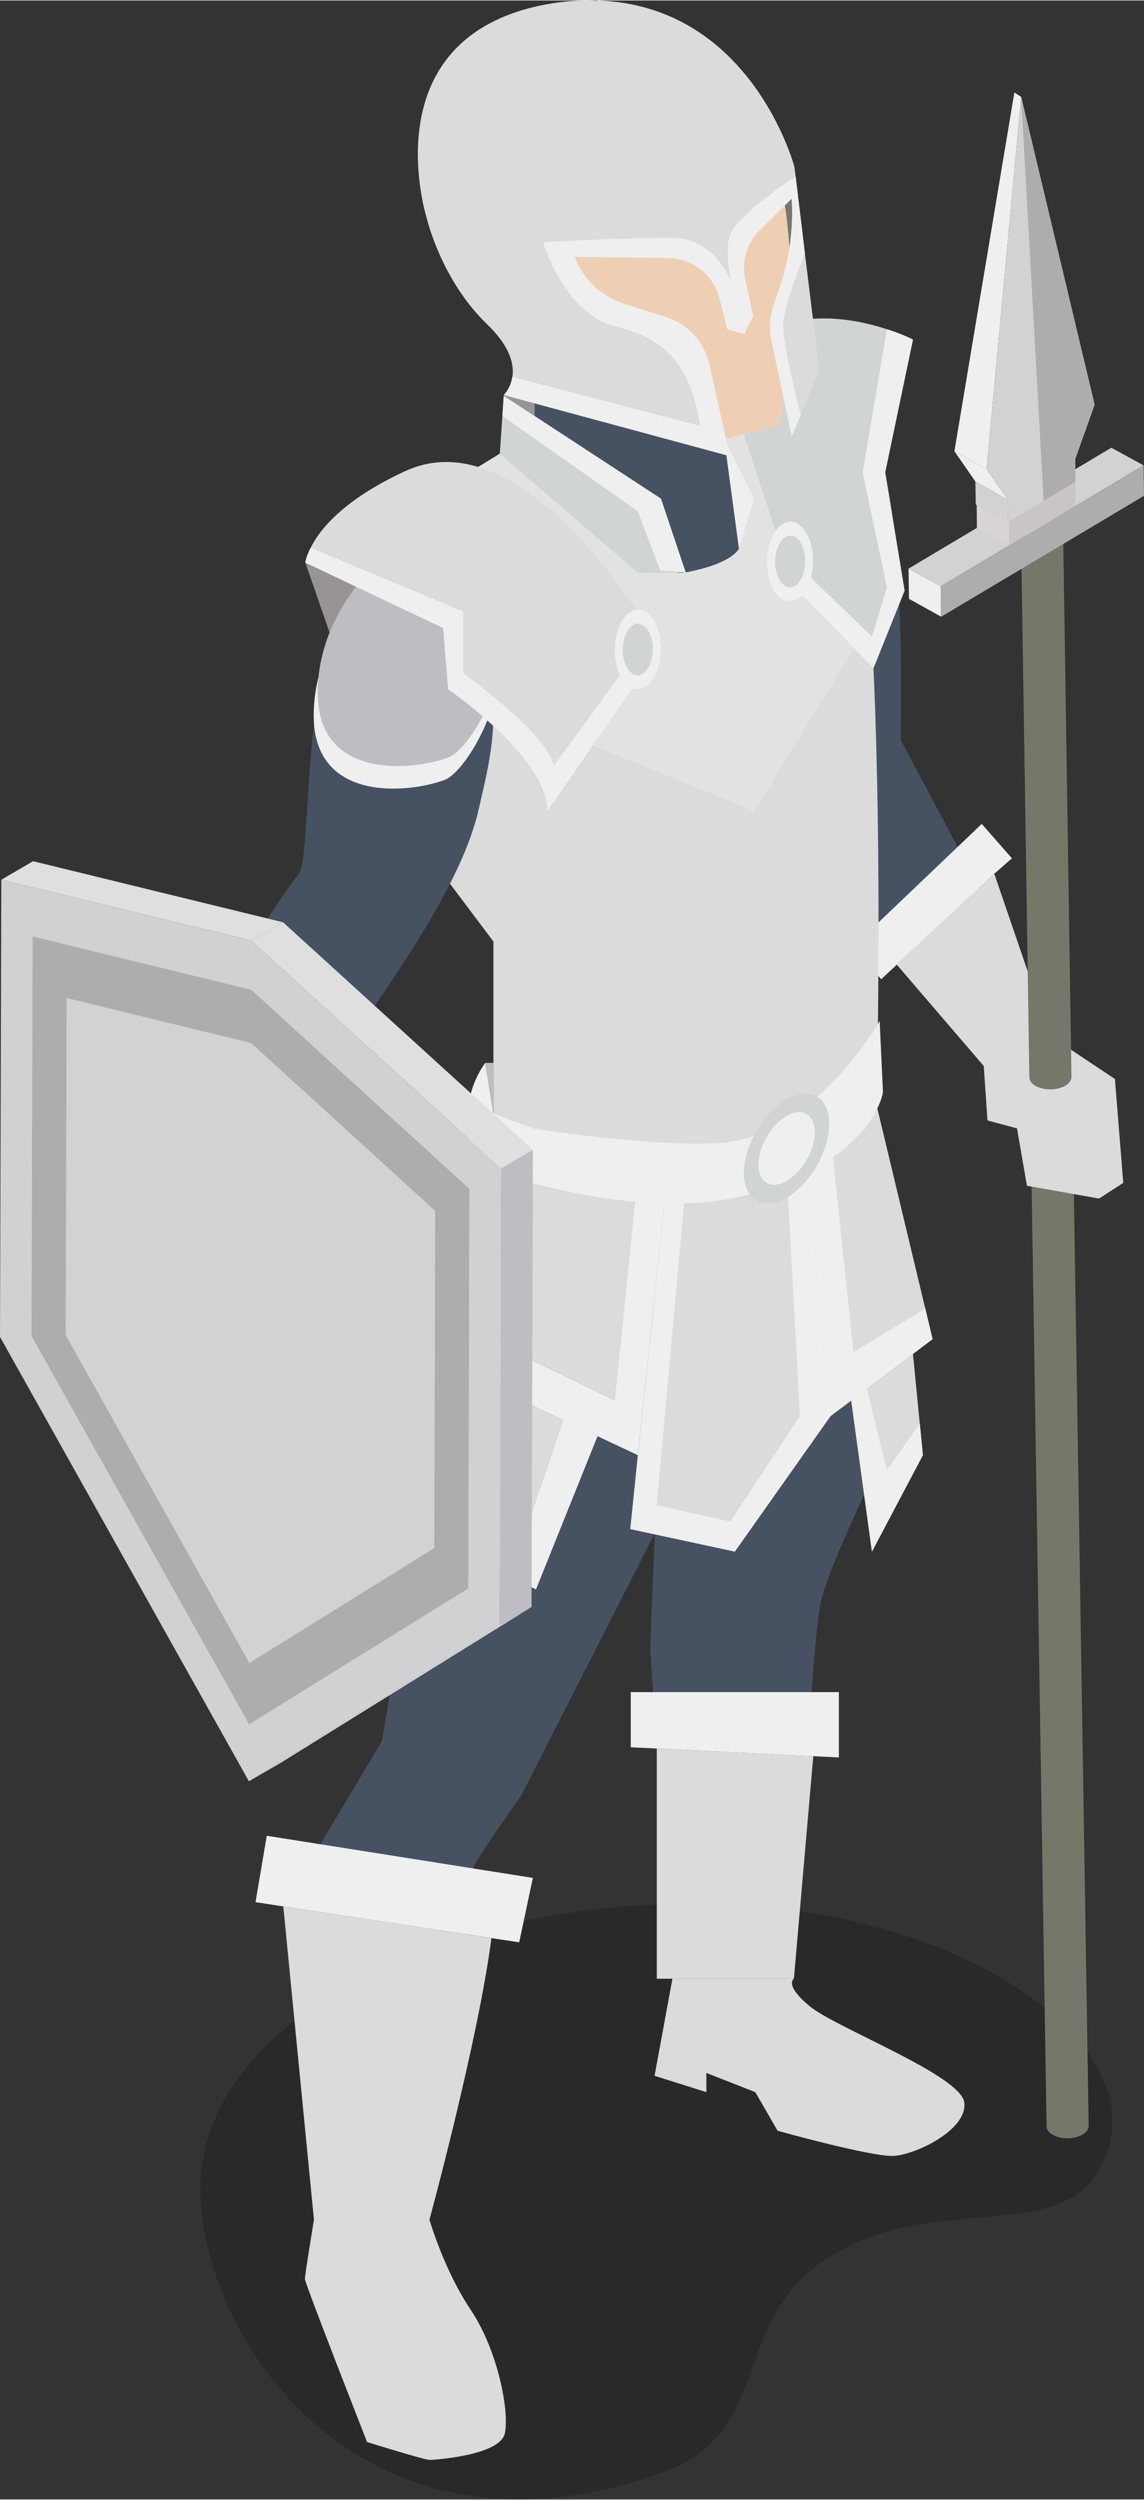 <?xml version="1.0" encoding="UTF-8"?>
<!DOCTYPE svg PUBLIC "-//W3C//DTD SVG 1.1//EN" "http://www.w3.org/Graphics/SVG/1.1/DTD/svg11.dtd">
<!-- Creator: CorelDRAW -->
<svg xmlns="http://www.w3.org/2000/svg" xml:space="preserve" width="583px" height="1273px" version="1.1" style="shape-rendering:geometricPrecision; text-rendering:geometricPrecision; image-rendering:optimizeQuality; fill-rule:evenodd; clip-rule:evenodd"
viewBox="0 0 51.89 113.26"
 xmlns:xlink="http://www.w3.org/1999/xlink"
 xmlns:xodm="http://www.corel.com/coreldraw/odm/2003">
 <rect x="0" y="0" width="51.89" height="113.26" fill="#333333" stroke="none"/>
 <defs>
  <style type="text/css">
   <![CDATA[
    .fil3 {fill:#465262;fill-rule:nonzero}
    .fil1 {fill:#757769;fill-rule:nonzero}
    .fil14 {fill:#7C8589;fill-rule:nonzero}
    .fil6 {fill:#979397;fill-rule:nonzero}
    .fil12 {fill:#AFACAF;fill-rule:nonzero}
    .fil8 {fill:#BFBDC1;fill-rule:nonzero}
    .fil16 {fill:#C8C4C8;fill-rule:nonzero}
    .fil11 {fill:#D1D1D3;fill-rule:nonzero}
    .fil9 {fill:#D1D4D4;fill-rule:nonzero}
    .fil13 {fill:#D3D1D3;fill-rule:nonzero}
    .fil15 {fill:#D8D4D8;fill-rule:nonzero}
    .fil4 {fill:#DBDBDB;fill-rule:nonzero}
    .fil2 {fill:#DFDFDF;fill-rule:nonzero}
    .fil7 {fill:#E2E2E2;fill-rule:nonzero}
    .fil10 {fill:#EFCFB3;fill-rule:nonzero}
    .fil5 {fill:#EFEFEF;fill-rule:nonzero}
    .fil0 {fill:black;fill-rule:nonzero;fill-opacity:0.2}
   ]]>
  </style>
 </defs>
 <g id="Layer_x0020_1">
  <path class="fil0" d="M9.09 99.12c0,7.1 7.6,17.85 21.11,12.86 4.59,-1.69 3.13,-6.36 6.66,-9.17 4.53,-3.62 10.74,-1.14 12.8,-4.19 3.64,-5.4 -5.67,-12.37 -18.09,-12.37 -12.42,0 -22.48,5.76 -22.48,12.87z"/>
  <g id="_2100412036080">
   <polygon class="fil1" points="35.24,8.83 35.5,12.62 36.32,11.16 36.16,8.53 "/>
   <g>
    <g>
     <path class="fil1" d="M47.47 96.35c0,0.15 0.1,0.29 0.29,0.39 0.38,0.21 0.98,0.2 1.35,-0.02 0.18,-0.11 0.27,-0.25 0.27,-0.39l-0.72 -45.29c0,0.14 -0.09,0.28 -0.27,0.39 -0.37,0.23 -0.97,0.24 -1.35,0.03 -0.19,-0.11 -0.28,-0.25 -0.29,-0.39l0.72 45.28z"/>
     <g>
      <path class="fil2" d="M47.04 51.46c-0.38,-0.21 -0.38,-0.56 -0.02,-0.78 0.37,-0.23 0.97,-0.24 1.35,-0.03 0.38,0.21 0.39,0.56 0.02,0.78 -0.37,0.23 -0.97,0.24 -1.35,0.03z"/>
     </g>
    </g>
   </g>
   <g>
    <path class="fil3" d="M39.85 66.17c-0.48,1.34 -2.23,4.71 -2.63,6.46 -0.4,1.74 -1.21,17.03 -1.21,17.03l-5.51 0 -1.01 -14.93 0.21 -5.26 -6.06 11.89c0,0 -2.01,2.82 -2.15,3.23 -0.03,0.11 -0.2,1.32 -0.42,3.04 -0.59,4.65 -1.59,12.95 -1.59,12.95l-5.24 0 0.27 -13.95 0.06 -3.13 2.76 -4.62c0,0 2.41,-14.32 2.55,-18.62 0.14,-4.3 2.5,-8.2 2.5,-8.2l16.79 -2.79c0,0 1.17,15.56 0.68,16.9z"/>
    <polygon class="fil4" points="30.17,54.24 28.93,65.93 28.59,69.28 33.33,70.3 37.67,64.16 36.89,52.76 "/>
    <polygon class="fil5" points="30.17,54.24 28.59,69.28 33.33,70.3 37.67,64.16 36.89,52.76 35.68,53.02 36.28,64.16 33.13,68.94 29.79,68.2 31.05,54.26 "/>
    <g>
     <path class="fil4" d="M42.3 60.67c0,0 -0.01,0 -0.01,0.01l-4.62 3.48c0,0 -1.2,-10.99 -0.78,-11.4 0.13,-0.13 0.42,-0.58 0.76,-1.14l0.04 -0.06c0.75,-1.23 1.72,-2.95 1.72,-2.95l2.56 10.68 0.33 1.38z"/>
     <path class="fil5" d="M42.3 60.67c0,0 -0.01,0 -0.01,0.01l-4.62 3.48c0,0 -1.2,-10.99 -0.78,-11.4l0.76 -1.14 0.04 -0.06 1.02 9.7 3.26 -1.97 0.33 1.38z"/>
    </g>
    <g>
     <g>
      <polygon class="fil4" points="18.96,61.24 17.88,68.85 24.31,72.01 27.1,65.07 "/>
      <polygon class="fil5" points="20.6,62.01 19.33,68.17 23.69,69.85 25.56,64.34 27.1,65.07 24.31,72.01 17.88,68.85 18.96,61.24 "/>
     </g>
     <path class="fil4" d="M30.17 54.24l-2.28 9.21 -9.44 -4.57c0,0 1.68,-6.64 3.93,-6.82 2.25,-0.18 7.79,2.18 7.79,2.18z"/>
     <polygon class="fil5" points="18.45,58.88 27.89,63.45 28.88,53.79 30.17,54.24 28.93,65.93 18.28,60.92 "/>
    </g>
    <path class="fil3" d="M36.01 18.04c0,0 2.58,-0.94 3.84,2.36 1.26,3.3 1,13.11 1,13.11 0,0 5.28,9.86 5.82,11.07 0.54,1.2 -2.6,2.64 -2.6,2.64l-4.22 -5.37 -3.84 -23.81z"/>
    <polygon class="fil4" points="46.58,45.21 47.61,46.91 50.57,48.88 50.95,53.59 49.85,54.3 46.58,53.72 46.13,51.12 44.79,50.76 44.53,46.95 "/>
    <polygon class="fil6" points="13.85,25.48 14.95,28.65 16.18,26.58 "/>
    <polygon class="fil5" points="45.1,39.58 45.9,38.88 44.53,37.32 38.71,42.87 39.97,44.36 "/>
    <path class="fil4" d="M20.41 40.03l1.97 2.62 0 9.41 4.76 1.75c0,0 5.91,1.34 8.87,-0.41 2.95,-1.74 3.8,-6.24 3.8,-6.24 0,0 0.36,-19.72 -1.12,-26.09 -1.47,-6.37 -15.09,-3.75 -19.64,2.93 -4.55,6.69 1.36,16.03 1.36,16.03z"/>
    <path class="fil4" d="M30.5 89.66l-0.81 4.4 2.35 0.74 0 -0.87 2.22 0.87 1.01 1.75c0,0 4.23,1.18 5.24,1.14 1.01,-0.04 3.38,-1.18 3.23,-2.42 -0.16,-1.24 -5.85,-3.39 -7.02,-4.37 -1.17,-0.97 -0.71,-1.24 -0.71,-1.24l-5.51 0z"/>
    <polygon class="fil7" points="26.89,33.76 34.21,36.74 38.71,29.41 37.96,20.92 34.21,16.85 22.67,20.54 19.33,22.58 "/>
    <path class="fil3" d="M24.25 16.85l0 3.49c0,0 4.7,5.98 6.85,5.58 2.15,-0.4 2.42,-1.08 2.42,-1.08l-0.67 -4.97 -8.6 -3.02z"/>
    <path class="fil3" d="M19.05 24c0,0 -3.86,1.95 -4.55,6.69 -0.68,4.74 -0.54,8.33 -0.94,8.87 -0.4,0.54 -2.15,2.96 -2.42,3.9 -0.27,0.94 0.34,10.95 0.94,18.55l4.57 1.34c0,0 -0.45,-16.28 0,-17.2 0.45,-0.92 4.19,-5.71 5.05,-9.44 0.87,-3.74 1.63,-6.49 -2.65,-12.71z"/>
    <polygon class="fil4" points="17.37,66.9 17.37,69.85 12.8,68.41 12.8,67.74 12.08,67.25 12.08,62.01 16.65,63.35 18.62,65.93 18.18,67.74 "/>
    <path class="fil5" d="M17.69 25.83c0,0 -3.44,2.5 -3.46,6.55 -0.02,4.05 4.42,3.53 5.95,2.94 1.54,-0.6 5.86,-9 -2.49,-9.49z"/>
    <path class="fil8" d="M17.87 24.81c0,0 -3.44,2.5 -3.46,6.54 -0.02,4.05 4.41,3.54 5.95,2.95 1.54,-0.6 5.85,-9 -2.49,-9.49z"/>
    <path class="fil4" d="M29.94 29.35l-5.11 7.39c0,-2.44 -4.5,-5.52 -4.5,-5.52l-0.23 -2.78 -6.25 -2.96c0,0 0.02,-0.25 0.24,-0.67 0.38,-0.79 1.45,-2.17 4.29,-3.48 4.78,-2.2 9.72,5.01 11.15,7.32l0 0.01c0.27,0.43 0.41,0.69 0.41,0.69z"/>
    <path class="fil5" d="M29.94 29.35l-5.11 7.39c0,-2.44 -4.5,-5.52 -4.5,-5.52l-0.23 -2.78 -6.25 -2.96c0,0 0.02,-0.25 0.24,-0.67l6.92 2.89 0 2.79c0,0 3.93,2.82 4.1,4.21l4.42 -6.05 0 0.01c0.27,0.43 0.41,0.69 0.41,0.69z"/>
    <g>
     <g>
      <path class="fil5" d="M28.21 28.13c0.41,-0.7 1.08,-0.69 1.48,0.01 0.39,0.71 0.38,1.85 -0.04,2.55 -0.41,0.7 -1.07,0.7 -1.47,-0.01 -0.4,-0.71 -0.39,-1.85 0.03,-2.55z"/>
     </g>
     <g>
      <path class="fil9" d="M28.46 28.58c0.27,-0.46 0.7,-0.45 0.96,0.01 0.26,0.46 0.25,1.2 -0.02,1.66 -0.27,0.45 -0.7,0.45 -0.96,-0.01 -0.26,-0.46 -0.25,-1.2 0.02,-1.66z"/>
     </g>
    </g>
    <polygon class="fil5" points="18.28,55.36 10.15,55.36 10.15,53.24 18.28,53.24 "/>
    <path class="fil4" d="M11.08 55.36l1 6.65c0,0 4.59,1.9 4.57,1.34 -0.01,-0.56 0.68,-7.99 0.68,-7.99l-6.25 0z"/>
    <path class="fil9" d="M40.15 21.39l0.88 5.36 -1.41 3.51 -3.62 -3.71 -2.48 -7.55c0,0 -3.4,0.64 0,-3.03 2.01,-2.17 5.06,-1.61 6.71,-1.07 0.73,0.23 1.18,0.47 1.18,0.47l-1.26 6.02z"/>
    <path class="fil10" d="M34.6 5.02c-0.1,-0.29 -2.36,-5.38 -8.81,-4.91 -6.45,0.47 -8.18,9.23 -4.7,13.04 3.48,3.81 3.16,3.7 3.16,3.7l8.6 3.02 2.49 -0.6c0,0 1.63,-7.32 -0.74,-14.25z"/>
    <path class="fil5" d="M40.15 21.39l0.88 5.36 -1.41 3.51 -3.62 -3.71 0.78 -0.39 2.77 2.67 0.68 -2.23 -1.1 -5.21 1.1 -6.49c0.73,0.23 1.18,0.47 1.18,0.47l-1.26 6.02z"/>
    <g>
     <g>
      <path class="fil5" d="M35.11 24.15c0.42,-0.7 1.08,-0.7 1.48,0.01 0.4,0.7 0.38,1.85 -0.03,2.55 -0.42,0.7 -1.08,0.69 -1.48,-0.01 -0.4,-0.71 -0.38,-1.85 0.03,-2.55z"/>
     </g>
     <g>
      <path class="fil9" d="M35.37 24.59c0.27,-0.45 0.7,-0.45 0.96,0.01 0.26,0.46 0.25,1.2 -0.02,1.66 -0.27,0.46 -0.7,0.45 -0.96,-0.01 -0.26,-0.46 -0.26,-1.2 0.02,-1.66z"/>
     </g>
    </g>
    <g>
     <polygon class="fil4" points="47.61,46.91 45.1,39.58 40.66,43.68 44.62,48.29 "/>
    </g>
    <polygon class="fil9" points="31.1,25.92 29.98,22.58 22.85,17.92 22.67,20.54 28.93,25.94 "/>
    <polygon class="fil5" points="33.52,24.84 34.21,22.58 32.85,19.87 "/>
    <polygon class="fil6" points="22.85,17.92 24.25,16.85 24.25,18.83 "/>
    <polygon class="fil5" points="29.94,25.83 28.93,23.15 22.79,18.83 22.85,17.92 29.98,22.58 31.1,25.92 "/>
    <polygon class="fil5" points="12.1,83.18 24.17,85.09 23.55,88.01 11.59,86.19 "/>
    <path class="fil4" d="M22.9 110.26c-0.2,1.01 -3.23,1.21 -3.42,1.21 -0.21,0 -2.83,-0.81 -2.83,-0.81 0,0 -2.82,-7.19 -2.82,-7.39 0,-0.2 0.41,-2.69 0.41,-2.69l-1.39 -14.2 9.44 1.44c-0.6,4.64 -2.81,12.76 -2.81,12.76 0,0 0.65,2.27 1.88,4.1 1.22,1.83 1.75,4.57 1.54,5.58z"/>
    <g>
     <polygon class="fil5" points="28.61,76.67 38.05,76.67 38.05,79.63 28.61,79.17 "/>
     <polygon class="fil4" points="29.79,79.23 29.79,89.66 36.01,89.66 36.89,79.57 "/>
    </g>
    <polygon class="fil4" points="38.61,63.45 39.55,70.3 41.86,65.93 41.41,61.34 "/>
    <polygon class="fil5" points="39.32,62.91 40.23,66.62 41.72,64.49 41.86,65.93 39.55,70.3 38.61,63.45 "/>
    <path class="fil5" d="M22.38 50.45l1.87 0.69c0,0 7.01,1.07 9.3,0.51 3.84,-0.94 6.35,-5.4 6.35,-5.4l0.15 3.22c0,0 -0.35,2.95 -5.81,4.57 -5.46,1.62 -12.95,-1.35 -12.95,-1.35l-0.08 -1.86c-0.03,-0.96 0.24,-1.9 0.8,-2.68l0.37 2.3z"/>
    <g>
     <g>
      <path class="fil9" d="M35.67 49.81c1.07,-0.62 1.94,-0.12 1.94,1.11 0.01,1.22 -0.86,2.72 -1.93,3.34 -1.06,0.61 -1.93,0.12 -1.94,-1.11 0,-1.23 0.86,-2.73 1.93,-3.34z"/>
     </g>
     <g>
      <path class="fil5" d="M35.67 50.56c0.71,-0.41 1.28,-0.08 1.29,0.73 0,0.82 -0.57,1.8 -1.28,2.21 -0.7,0.41 -1.28,0.08 -1.28,-0.73 0,-0.81 0.57,-1.8 1.27,-2.21z"/>
     </g>
    </g>
    <polygon class="fil8" points="22.01,48.15 22.38,48.15 22.38,50.45 "/>
   </g>
   <g>
    <g>
     <g>
      <g>
       <polygon class="fil4" points="22.66,73.65 24.11,72.81 12.74,79.87 11.29,80.71 "/>
      </g>
      <g>
       <polygon class="fil2" points="0.06,39.85 1.5,39.01 12.84,41.78 11.4,42.61 "/>
      </g>
      <g>
       <polygon class="fil8" points="22.72,52.93 24.17,52.09 24.11,72.81 22.66,73.65 "/>
      </g>
      <g>
       <polygon class="fil2" points="11.4,42.61 12.84,41.78 24.17,52.09 22.72,52.93 "/>
      </g>
      <g>
       <polygon class="fil11" points="11.4,42.61 22.72,52.93 22.66,73.65 11.29,80.71 0,60.57 0.06,39.85 "/>
      </g>
     </g>
    </g>
    <g>
     <polygon class="fil12" points="11.4,44.84 21.29,53.86 21.24,71.97 11.3,78.13 1.43,60.53 1.48,42.42 "/>
    </g>
    <g>
     <polygon class="fil13" points="11.39,47.25 19.74,54.86 19.7,70.14 11.31,75.35 2.98,60.49 3.02,45.21 "/>
    </g>
   </g>
   <g>
    <g>
     <g>
      <path class="fil1" d="M46.69 48.81c0.01,0.15 0.1,0.29 0.29,0.39 0.38,0.21 0.98,0.2 1.35,-0.02 0.18,-0.11 0.27,-0.25 0.27,-0.39l-0.38 -24.76c0,0.14 -0.09,0.29 -0.27,0.4 -0.37,0.22 -0.97,0.23 -1.35,0.02 -0.19,-0.11 -0.29,-0.25 -0.29,-0.39l0.38 24.75z"/>
      <g>
       <path class="fil2" d="M46.6 24.45c-0.38,-0.21 -0.39,-0.56 -0.02,-0.78 0.37,-0.22 0.97,-0.23 1.35,-0.02 0.38,0.21 0.38,0.55 0.02,0.78 -0.37,0.22 -0.97,0.23 -1.35,0.02z"/>
      </g>
     </g>
    </g>
    <g>
     <g>
      <g>
       <polygon class="fil13" points="42.67,26.55 41.21,25.75 50.41,20.27 51.87,21.07 "/>
      </g>
      <g>
       <polygon class="fil5" points="42.69,27.93 41.23,27.12 41.21,25.75 42.67,26.55 "/>
      </g>
      <g>
       <polygon class="fil12" points="42.67,26.55 51.87,21.07 51.89,22.45 42.69,27.93 "/>
      </g>
     </g>
     <g>
      <g>
       <polygon class="fil14" points="45.76,23.59 44.3,22.78 47.3,21 48.76,21.8 "/>
      </g>
      <g>
       <polygon class="fil15" points="45.77,24.7 44.31,23.9 44.3,22.78 45.76,23.59 "/>
      </g>
      <g>
       <polygon class="fil16" points="45.76,23.59 48.76,21.8 48.78,22.91 45.77,24.7 "/>
      </g>
     </g>
     <g>
      <g>
       <g>
        <polygon class="fil13" points="45.72,23.65 44.26,22.84 44.24,21.8 45.7,22.61 "/>
       </g>
       <g>
        <polygon class="fil5" points="45.7,22.61 44.24,21.8 43.29,20.43 44.75,21.24 "/>
       </g>
       <g>
        <polygon class="fil5" points="44.75,21.24 43.29,20.43 46.01,4.17 46.32,4.37 "/>
       </g>
       <g>
        <polygon class="fil13" points="44.75,21.24 46.32,4.37 49.65,18.32 48.77,20.78 48.78,21.82 45.72,23.65 45.7,22.61 "/>
       </g>
      </g>
      <polygon class="fil12" points="46.32,4.37 49.65,18.32 48.77,20.78 48.78,21.82 47.34,22.68 "/>
     </g>
    </g>
   </g>
   <path class="fil4" d="M37.16 16.75l-0.84 2.04 0 0 -0.41 0.98 -0.92 -4.38c-0.11,-0.52 -0.08,-1.05 0.09,-1.55l0.28 -0.83c0.38,-1.1 0.57,-2.25 0.57,-3.4 0,-0.21 -0.01,-0.42 -0.02,-0.63l-1.45 1.43c-0.58,0.58 -0.83,1.41 -0.66,2.22l0.36 1.66 -0.4 0.82 -0.14 -0.04 -0.63 -0.17 -0.36 -1.42c-0.28,-1.05 -1.22,-1.79 -2.31,-1.81l-4.25 -0.05c0.38,1.02 1.21,1.8 2.24,2.13l1.89 0.6c1,0.31 1.75,1.13 1.98,2.15l0.92 4.15 -10.25 -2.77c0,0 0.31,-0.29 0.39,-0.82 0.09,-0.55 -0.09,-1.37 -1.15,-2.39 -2.08,-2 -2.73,-4.79 -2.73,-4.79 0,0 -2.6,-8.15 5.34,-9.69 0.9,-0.17 1.69,-0.22 2.41,-0.17l-0.01 -0.02c7,0.23 8.93,7.53 8.93,7.53l0.06 0.45 0 0.01 0.42 3.48 0.65 5.28z"/>
   <path class="fil5" d="M32.18 16.5l0.92 4.15 -10.25 -2.77c0,0 0.31,-0.29 0.39,-0.82l8.51 2.22c-0.39,-2.68 -1.52,-3.96 -3.84,-4.51 -2.31,-0.56 -3.28,-3.81 -3.28,-3.81 0,0 3.07,-0.2 5.86,-0.2 2.8,0 3.18,3.83 3.18,3.83 0,0 0.06,0.31 0.09,0.52l-0.77 -0.21 -0.36 -1.42c-0.28,-1.05 -1.22,-1.79 -2.31,-1.81l-4.25 -0.05c0.38,1.02 1.21,1.8 2.24,2.13l1.89 0.6c1,0.31 1.75,1.13 1.98,2.15z"/>
   <path class="fil5" d="M35.53 14.72c-0.02,1 0.79,4.07 0.79,4.07l0 0 -0.41 0.98 -0.92 -4.38c-0.11,-0.52 -0.08,-1.05 0.09,-1.55l0.28 -0.83c0.38,-1.1 0.57,-2.25 0.57,-3.4 0,-0.21 -0.01,-0.42 -0.02,-0.63l-1.45 1.43c-0.58,0.58 -0.83,1.41 -0.66,2.22l0.36 1.66 -0.4 0.82c0,0 -1.23,-3.65 -0.54,-4.7 0.69,-1.04 2.87,-2.43 2.87,-2.43l0 0.01 0.42 3.48c-0.33,0.82 -0.98,2.51 -0.98,3.25z"/>
  </g>
 </g>
</svg>
